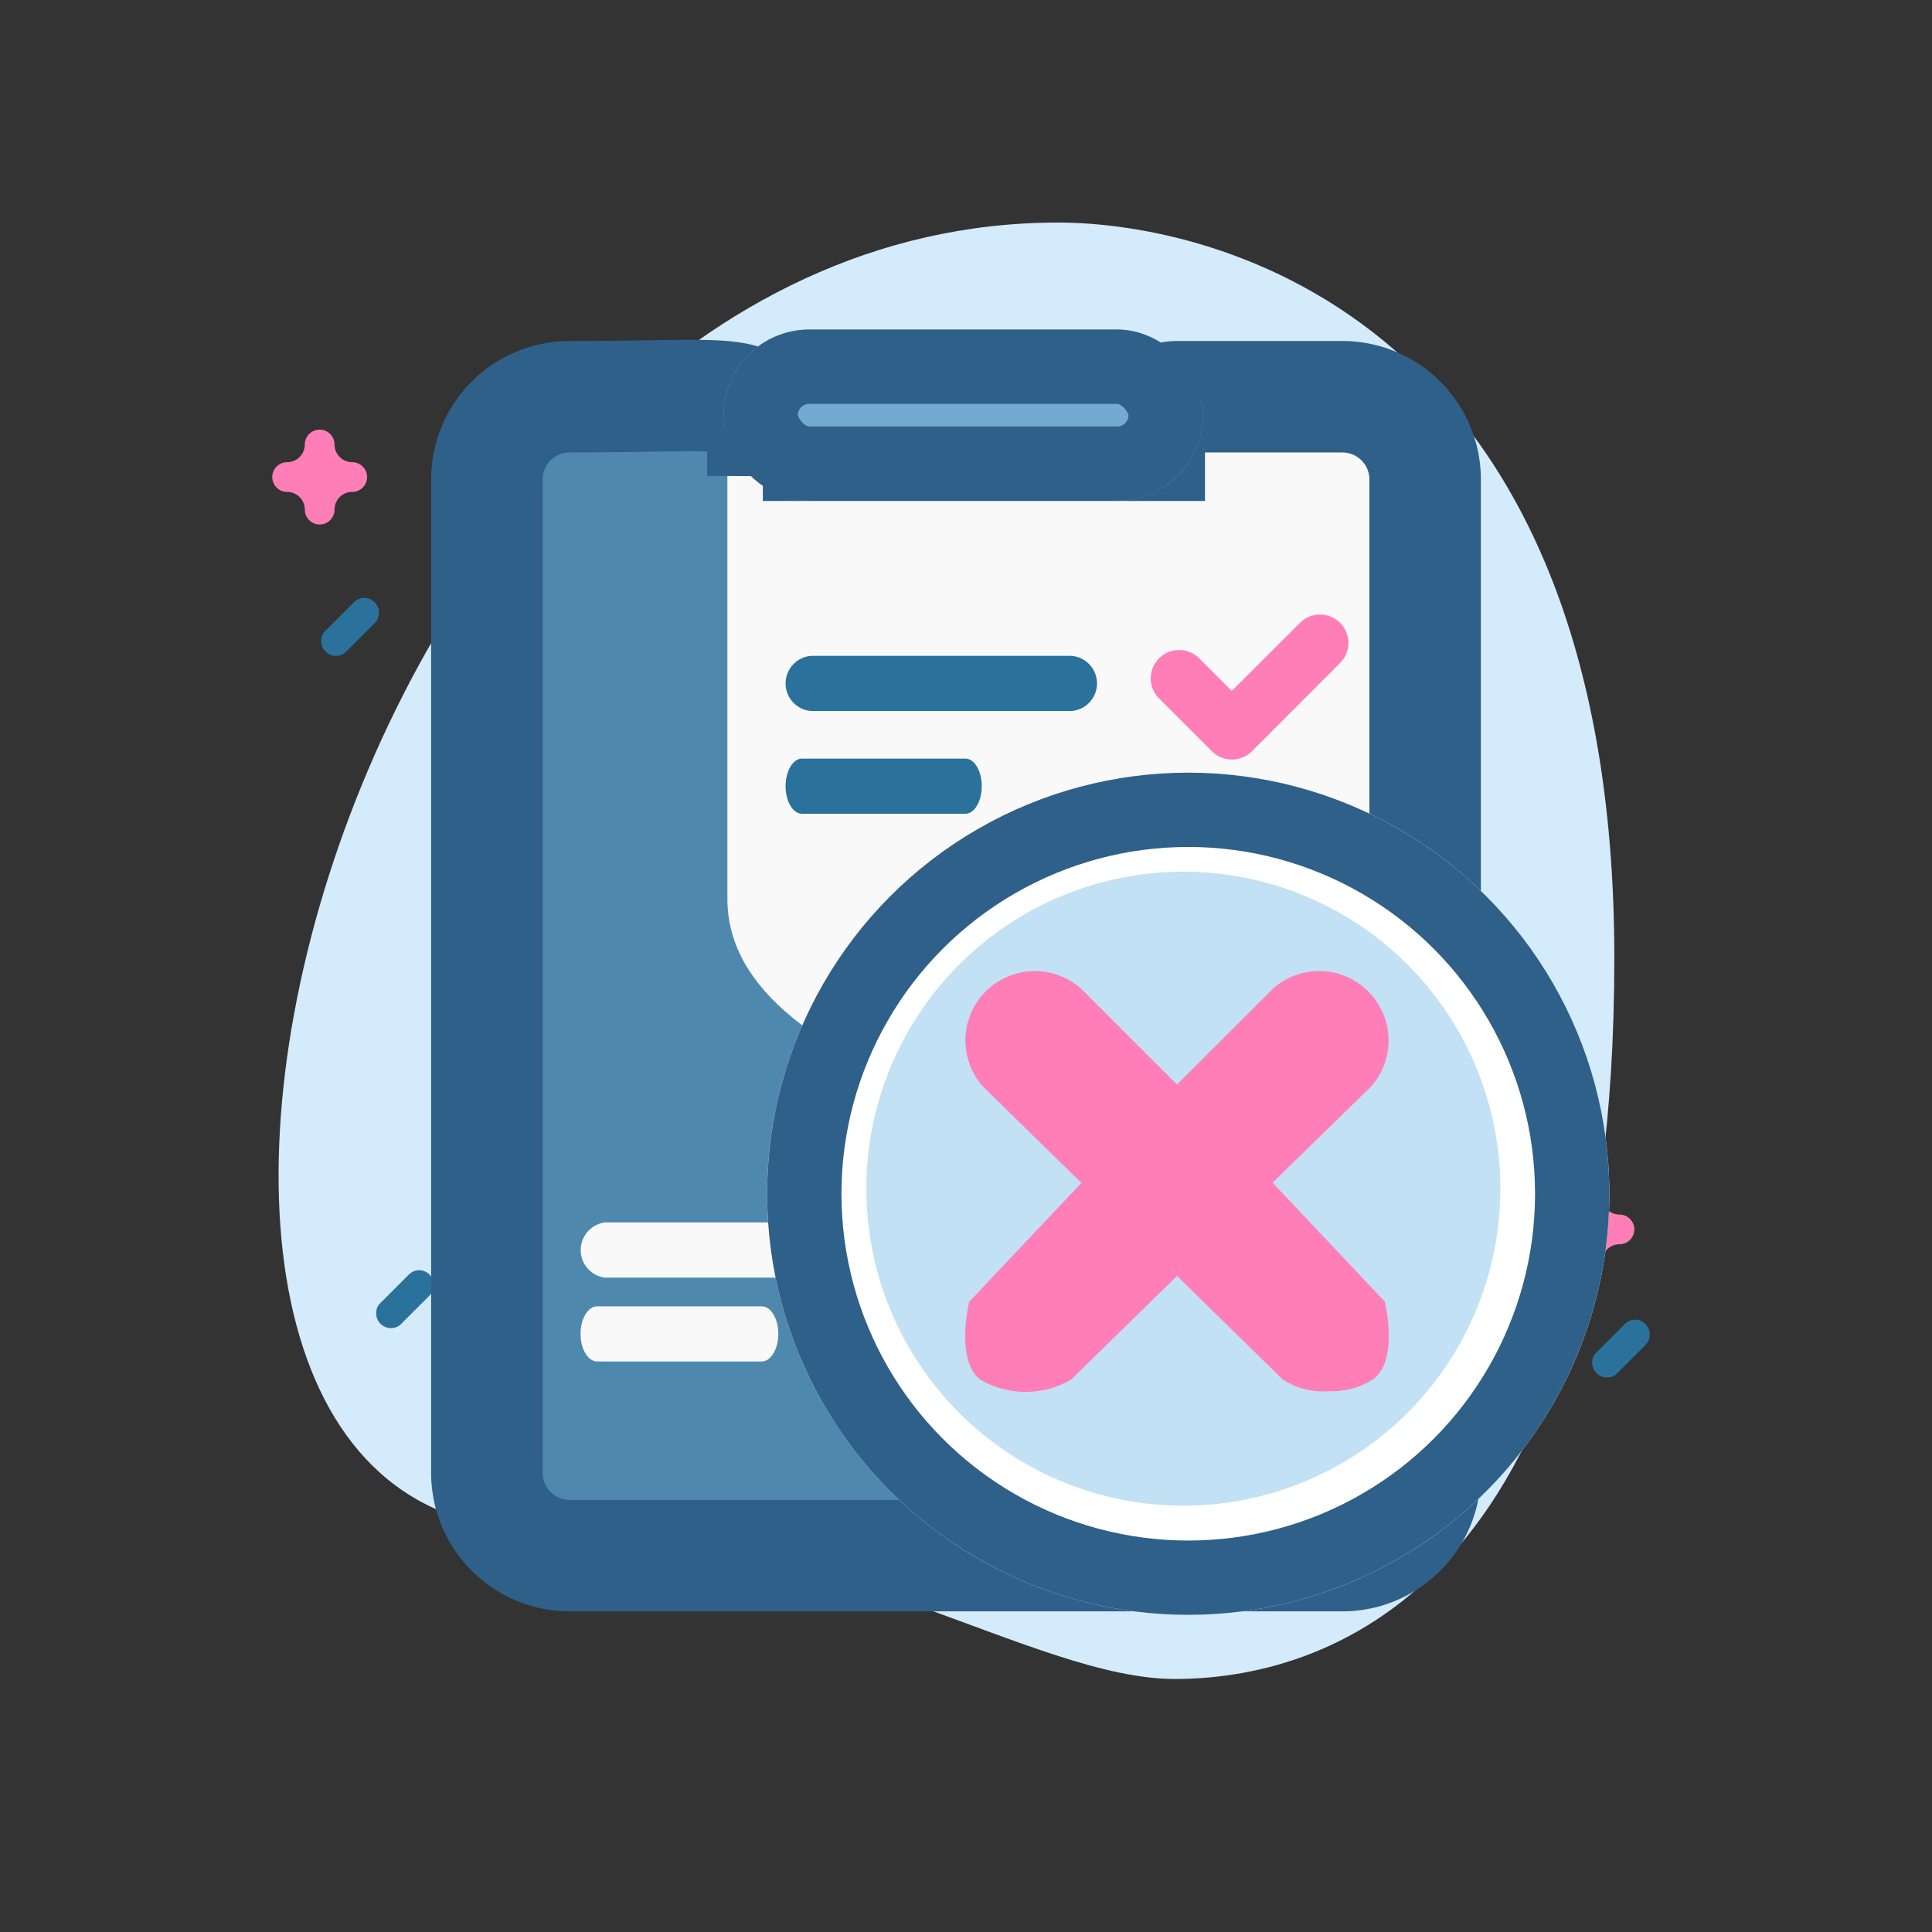 <svg xmlns="http://www.w3.org/2000/svg" width="26" height="26" viewBox="0 0 26 26">
    <rect x="0" y="0" width="26" height="26" fill="#333333" stroke="none"/>
    <defs>
        <linearGradient id="linear-gradient" x1="-.743" x2="-.44" y1=".083" y2=".185" gradientUnits="objectBoundingBox">
            <stop offset="0" stop-color="#f3f7ff"/>
            <stop offset="1" stop-color="#cdd9ff"/>
        </linearGradient>
        <style>
            .cls-1{fill:none}.cls-3{fill:#ff7eb8}.cls-4{fill:#2a719b}.cls-6{fill:#f9f9f9}.cls-7{fill:#4e89ad}.cls-12{stroke:none}
        </style>
    </defs>
    <g id="Quotation_rejected_by_customer" transform="translate(-1379.668 -530.668)">
        <path id="Rectangle_2676" d="M0 0H26V26H0z" class="cls-1" transform="translate(1379.668 530.668)"/>
        <g id="Group_12026" transform="translate(1383.335 533.667)">
            <g id="Group_11979">
                <g id="Group_9859">
                    <g id="Group_9871">
                        <path id="Path_2687" fill="#d3ebfa" d="M14.495 2.016C10.537 2.016 7.819 0 5.912 0S0 1.078 0 9.7s5.388 9.9 7.486 9.9c9.822 0 14.014-17.584 7.009-17.584z" transform="rotate(180 9.029 9.798)"/>
                        <path id="Path_1742" d="M395.788 45.13a.2.2 0 0 1 .2.2.238.238 0 0 0 .238.238.2.2 0 0 1 0 .4.238.238 0 0 0-.238.238.2.2 0 0 1-.4 0 .238.238 0 0 0-.238-.238.2.2 0 0 1 0-.4.238.238 0 0 0 .238-.238.2.2 0 0 1 .2-.2z" class="cls-3" transform="translate(-395.153 -42.347)"/>
                        <path id="Path_2578" d="M60.29 416.172a.2.2 0 0 1 .2.2.238.238 0 0 0 .238.238.2.2 0 1 1 0 .4.238.238 0 0 0-.238.238.2.2 0 0 1-.4 0 .238.238 0 0 0-.238-.238.2.2 0 1 1 0-.4.238.238 0 0 0 .238-.238.2.2 0 0 1 .2-.2z" class="cls-3" transform="translate(-42.601 -403.264)"/>
                        <path id="Path_1744" d="M451.467 82.339a.2.2 0 0 1 .14.339l-.4.4a.2.2 0 0 1-.281-.28l.4-.4a.2.2 0 0 1 .141-.059z" class="cls-4" transform="translate(-450.23 -77.292)"/>
                        <path id="Path_1745" d="M88.249 40.13a.2.2 0 0 1 .14.339l-.4.4a.2.2 0 0 1-.28-.28l.4-.4a.2.2 0 0 1 .14-.059z" class="cls-4" transform="translate(-69.91 -25.37)"/>
                        <path id="Path_2720" d="M88.249 40.13a.2.2 0 0 1 .14.339l-.4.4a.2.2 0 0 1-.28-.28l.4-.4a.2.2 0 0 1 .14-.059z" class="cls-4" transform="translate(-86.274 -26.035)"/>
                    </g>
                </g>
            </g>
            <path id="Path_4041" fill="url(#linear-gradient)" d="M43.475 45.513H33.111A1.112 1.112 0 0 1 32 44.4V31.032a1.112 1.112 0 0 1 1.111-1.114c2.873 0 2.591-.254 2.591 1.114a.371.371 0 0 0 .37.371h4.442a.371.371 0 0 0 .37-.371v-.743a.371.371 0 0 1 .37-.371h2.221a1.112 1.112 0 0 1 1.111 1.114V44.4a1.112 1.112 0 0 1-1.111 1.113z" transform="translate(-28.727 -27.578)"/>
            <g id="Group_12025" transform="translate(3.186 2.608)">
                <g id="Group_11977" transform="translate(1.09 .07)">
                    <path id="Path_4056" d="M105.84 250.842l-7.789-8.654.04 13.324a16.829 16.829 0 0 1 2.066 0c1.281.066 3.128 0 3.574 0 .625 0 .216-1.142.511-1.708.35-.672.291-1.476.844-2.044.23-.236.503-.717.754-.918z" class="cls-6" transform="translate(-98.041 -241.862)"/>
                    <path id="Path_4057" d="M151.322 316.76v-5.234h-6.935l5.342 5.972a.925.925 0 0 0 1.593-.738z" class="cls-6" transform="translate(-141.384 -311.482)"/>
                    <path id="Path_4058" d="M8.848 52.737v-5.5h11.034v8.037a7.771 7.771 0 0 0-1.591 1.611c-.785 1.052-1.484 1.984-1.484 1.984z" class="cls-6" transform="translate(-8.848 -47.234)"/>
                    <path id="Path_4060" d="M9.819 15.458a5.663 5.663 0 0 1 1.142-3.418 13.025 13.025 0 0 1 3.76-2.8v6.219z" class="cls-7" transform="translate(-3.686 -.719)"/>
                </g>
                <path id="Path_4203" d="M3.432 6.49V0H.971L.58.184.5.853v13.532l.156.721.9.307h10.715c-.977-.9-.248-3.405-.4-4.522-3.252-1.082-8.438-1.91-8.439-4.401zm0 0" class="cls-7" transform="translate(-.496)"/>
            </g>
            <path id="Path_4042" fill="none" stroke="#2e6089" stroke-width="1.5px" d="M41.511 45.517h-10.4A1.114 1.114 0 0 1 30 44.4V31.035a1.114 1.114 0 0 1 1.114-1.114c2.737 0 2.62-.23 2.6 1.064v-.411h5.2v-.282a.371.371 0 0 1 .371-.371h2.228a1.114 1.114 0 0 1 1.114 1.114V44.4a1.114 1.114 0 0 1-1.116 1.117z" transform="translate(-27.115 -27.581)"/>
            <path id="Path_4046" d="M45.583 70.743h-3.257a.375.375 0 0 1 0-.743h3.257a.375.375 0 0 1 0 .743z" class="cls-6" transform="translate(-37.854 -56.548)"/>
            <path id="Path_4047" d="M44.439 86.743h-2.217c-.122 0-.222-.166-.222-.371s.1-.371.222-.371h2.217c.122 0 .222.166.222.371s-.1.371-.222.371z" class="cls-6" transform="translate(-37.854 -71.42)"/>
            <path id="Path_4204" d="M45.833 86.743h-3.485a.372.372 0 0 1 0-.743h3.485a.372.372 0 0 1 0 .743z" class="cls-4" transform="translate(-35.09 -80.173)"/>
            <path id="Path_4205" d="M44.415 86.743h-2.2c-.121 0-.22-.166-.22-.371s.1-.371.22-.371h2.2c.121 0 .22.166.22.371s-.099.371-.22.371z" class="cls-4" transform="translate(-35.09 -78.791)"/>
            <path id="Path_4048" d="M72.886 52.6l-.717-.717a.382.382 0 0 1 .539-.541l.447.447.926-.924a.382.382 0 0 1 .539.541L73.427 52.6a.382.382 0 0 1-.541 0z" class="cls-3" transform="translate(-60.245 -45.49)"/>
            <path id="Path_4049" d="M73.166 69.226l-.877-.879a.468.468 0 0 1 .659-.65l.547.547 1.131-1.129a.468.468 0 0 1 .659.662l-1.459 1.461a.468.468 0 0 1-.662-.012z" class="cls-3" transform="translate(-62.654 -56.864)"/>
            <g id="Rectangle_2614" fill="#73aacf" stroke="#2e6089" transform="translate(6.07 1.436)">
                <rect width="6.45" height="2.304" class="cls-12" rx="1.152"/>
                <rect width="5.45" height="1.304" x=".5" y=".5" class="cls-1" rx=".652"/>
            </g>
            <g id="Group_12024" transform="translate(6.657 7.399)">
                <g id="Group_12610">
                    <g id="Ellipse_678" fill="#fff" stroke="#2e6089">
                        <circle cx="5.667" cy="5.667" r="5.667" class="cls-12"/>
                        <circle cx="5.667" cy="5.667" r="5.167" class="cls-1"/>
                    </g>
                    <path id="Path_4128" fill="#c2e1f4" d="M153.029 148.266a4.266 4.266 0 1 1-4.267-4.266 4.266 4.266 0 0 1 4.267 4.266zm0 0" transform="translate(-143.162 -142.667)"/>
                    <path id="Union_5" d="M4.273 5.5L2.85 4.106 1.426 5.5A1.212 1.212 0 0 1 .2 5.5C-.138 5.235.053 4.454.053 4.454l1.51-1.6-1.32-1.291A.934.934 0 0 1 1.559.241L2.85 1.53 4.14.241a.934.934 0 0 1 1.316 1.322l-1.32 1.288 1.51 1.6s.192.781-.151 1.041a1.024 1.024 0 0 1-.6.165.991.991 0 0 1-.622-.157z" class="cls-3" transform="translate(2.666 2.667)"/>
                </g>
            </g>
        </g>
    </g>
</svg>
